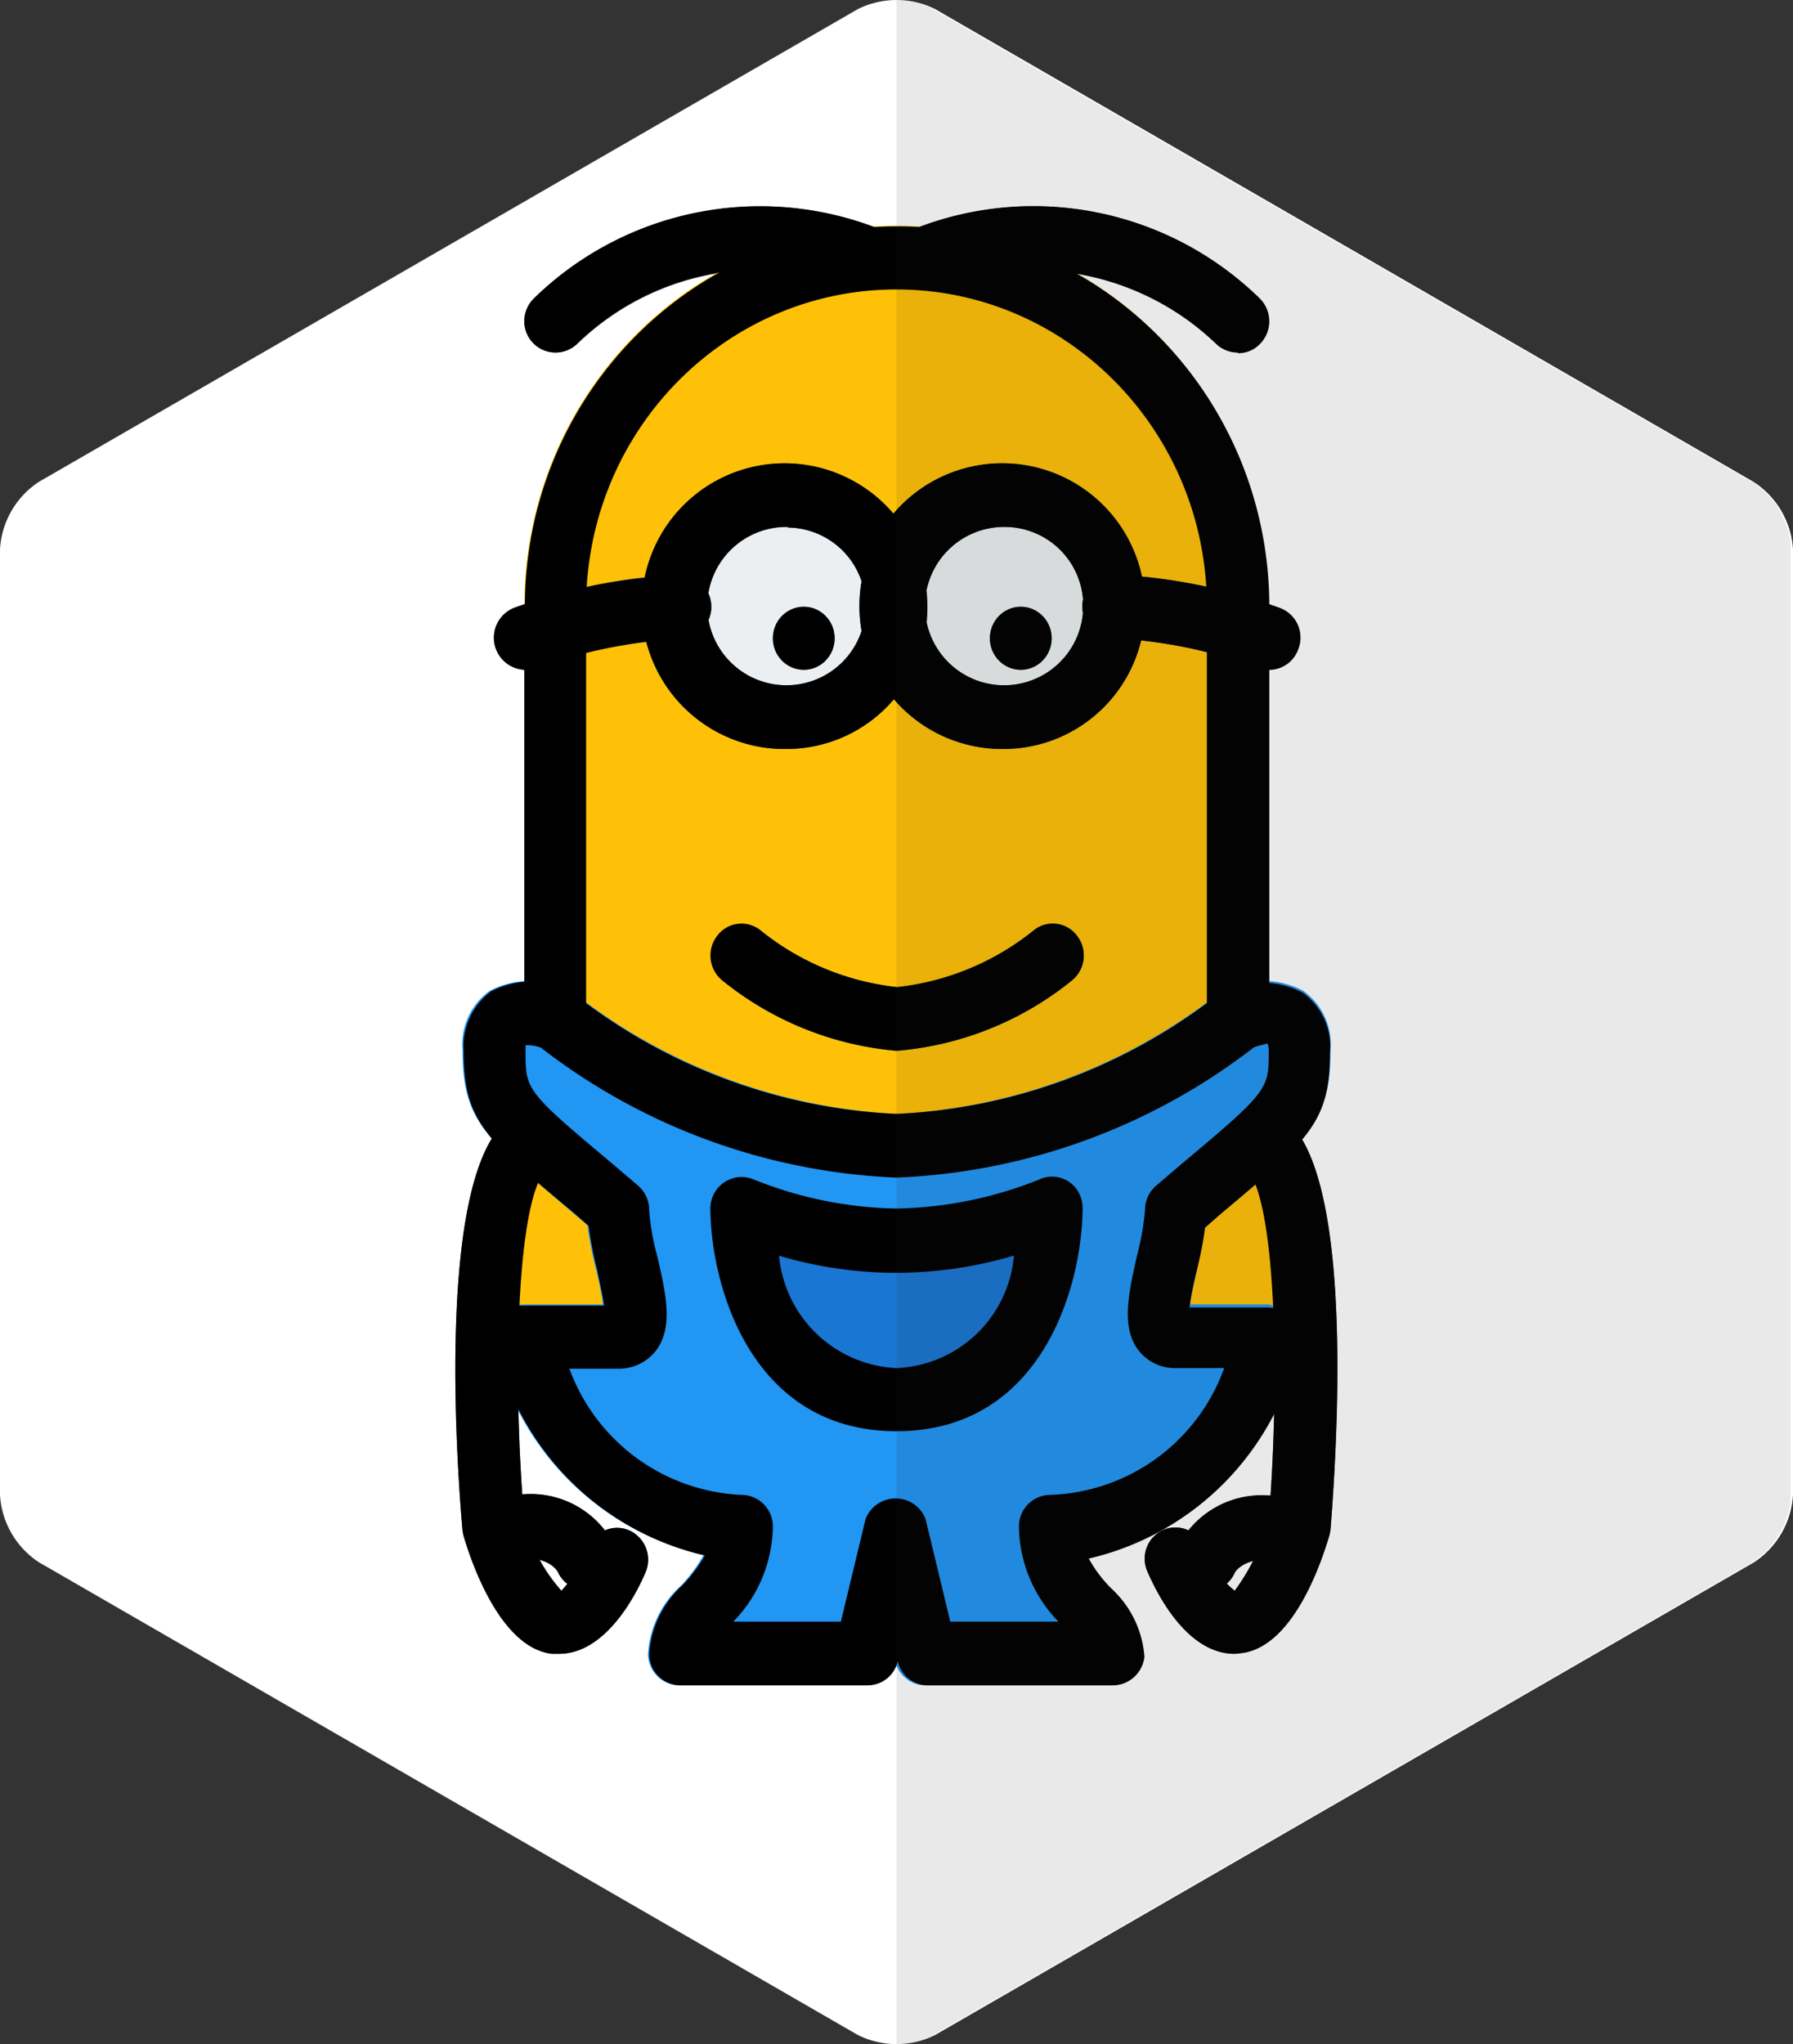<svg xmlns="http://www.w3.org/2000/svg" xmlns:xlink="http://www.w3.org/1999/xlink" viewBox="0 0 290 330.5"><rect x="0" y="0" width="290" height="330.5" fill="#333333" stroke="none"/><defs><style>.cls-1{fill:none;}.cls-2{fill:#fff;}.cls-3{fill:#455a64;}.cls-4{fill:#ffc107;}.cls-5{fill:#2196f3;}.cls-6{fill:#1976d2;}.cls-7{fill:#eceff1;}.cls-8{fill:#607d8b;}.cls-9{opacity:0.1;isolation:isolate;}.cls-10{clip-path:url(#clip-path);}.cls-11{fill:#221f1f;}</style><clipPath id="clip-path"><rect class="cls-1" x="145" width="144.6" height="330.49"/></clipPath></defs><title>minion</title><g id="Capa_2" data-name="Capa 2"><g id="Capa_1-2" data-name="Capa 1"><path class="cls-2" d="M0,88.8A14,14,0,0,1,6.3,77.9L138.7,1.5a14,14,0,0,1,12.6,0L283.6,77.9A14,14,0,0,1,290,88.8V241.7a14,14,0,0,1-6.3,10.9L151.3,329a14,14,0,0,1-12.6,0L6.3,252.6A14,14,0,0,1,0,241.7Z"/><path class="cls-3" d="M199.7,267.4c-8.3,0-13.2-11.2-14.2-13.5a5.1,5.1,0,0,1,2.8-6.6,5,5,0,0,1,6.4,2.7,15.7,15.7,0,0,0,5,7.2,34.8,34.8,0,0,0,5.5-11.3c1.9-23.7,1.1-52.1-3.6-56.9a5.2,5.2,0,0,1,.1-7.3,4.9,4.9,0,0,1,7,0c10.3,10.5,7.5,52.9,6.5,65.6a7.6,7.6,0,0,1-.2,1c-1.6,5.4-6.2,18.1-14.3,19Z"/><path class="cls-3" d="M195.2,257.2a5.1,5.1,0,0,1-5.1-5,5.5,5.5,0,0,1,.4-2.1,15.2,15.2,0,0,1,14.7-8.3,5.1,5.1,0,0,1,0,10.3c-4.2,0-5.4,2-5.5,2.2A4.8,4.8,0,0,1,195.2,257.2Z"/><path class="cls-3" d="M90.4,267.4H89.3c-8-.9-12.7-13.6-14.3-19a7.8,7.8,0,0,1-.2-1c-1.1-12.7-3.8-55.1,6.5-65.6a5,5,0,0,1,7.1-.1,5.2,5.2,0,0,1,.1,7.3h-.1c-4.8,4.9-5.6,33.2-3.6,56.9a27.1,27.1,0,0,0,6,11.3,22.7,22.7,0,0,0,4.5-7.2,4.9,4.9,0,0,1,6.6-2.5,5.2,5.2,0,0,1,2.6,6.5C103.6,256.2,98.6,267.4,90.4,267.4Z"/><path class="cls-3" d="M94.8,257.1a5,5,0,0,1-4.6-3c-.2-.3-1.4-2.2-5.5-2.2a5.1,5.1,0,0,1,0-10.3,15.2,15.2,0,0,1,14.7,8.3,5.1,5.1,0,0,1-2.7,6.7h0A4.3,4.3,0,0,1,94.8,257.1Z"/><path class="cls-4" d="M106.2,202.9a43.6,43.6,0,0,1-1.3-7.4,5.1,5.1,0,0,0-1.8-3.9l-4.4-3.7c-13.8-11.7-13.8-11.9-13.8-18a5.1,5.1,0,0,0-4.4-5.1,4.9,4.9,0,0,0-5.5,3.7c15.7,22.6-1.1,33.7,5.1,49.2a5,5,0,0,0,4.8,3.5H99.9a7.5,7.5,0,0,0,6-2.8C108.9,214.5,107.6,208.8,106.2,202.9Z"/><path class="cls-4" d="M215.2,169.1a4.7,4.7,0,0,0-5.2-4.3h-.1a5,5,0,0,0-4.6,5.1c0,6.2,0,6.3-13.9,18l-4.4,3.7a5.2,5.2,0,0,0-1.8,3.9,39.3,39.3,0,0,1-1.3,7.4c-1.4,6-2.6,11.6.3,15.4a7.4,7.4,0,0,0,6,2.8h15a5,5,0,0,0,4.6-3.1C215.6,202.4,199.2,188.3,215.2,169.1Z"/><path class="cls-3" d="M89.8,57a5,5,0,0,1-5-5.1,5.2,5.2,0,0,1,1.5-3.6,52.4,52.4,0,0,1,55.6-11.4,5.2,5.2,0,0,1,2.8,6.7,5,5,0,0,1-6.5,2.9,42.4,42.4,0,0,0-44.8,9.1A5.3,5.3,0,0,1,89.8,57Z"/><path class="cls-3" d="M200.2,57a5.1,5.1,0,0,1-3.6-1.5,42.6,42.6,0,0,0-44.8-9.1,4.9,4.9,0,0,1-6.5-2.9,5.2,5.2,0,0,1,2.8-6.6,52.3,52.3,0,0,1,55.6,11.4,5.2,5.2,0,0,1,0,7.3,4.8,4.8,0,0,1-3.5,1.5Z"/><path class="cls-4" d="M145,36.5c-33.3,0-60.2,27.6-60.2,61.5A35.9,35.9,0,0,0,85,102a5.7,5.7,0,0,0-.1,1.3v61.5a5.3,5.3,0,0,0,1.8,4A100.9,100.9,0,0,0,145,190.4a100.7,100.7,0,0,0,58.4-21.7,5.2,5.2,0,0,0,1.8-4V98.1C205.2,64.1,178.3,36.5,145,36.5Z"/><path class="cls-3" d="M145,169.9a51.8,51.8,0,0,1-28.2-11.4,5.2,5.2,0,0,1-.6-7.2,4.9,4.9,0,0,1,6.9-.8,42.8,42.8,0,0,0,22,9.1,41.3,41.3,0,0,0,22-9.1,4.9,4.9,0,0,1,7.1.8,5.2,5.2,0,0,1-.8,7.2h0A51.9,51.9,0,0,1,145,169.9Z"/><path class="cls-5" d="M205.2,210.9H192.5c.2-1.7.8-4,1.1-5.7s1-4.8,1.4-7.2l2.7-2.3c14.2-11.9,17.5-14.7,17.5-25.9a10.7,10.7,0,0,0-4.4-9.6,14,14,0,0,0-12.6-.2l-1.2.7a91.9,91.9,0,0,1-52,19.4,92.3,92.3,0,0,1-52-19.4l-1.2-.7a14,14,0,0,0-12.6.2,10.7,10.7,0,0,0-4.4,9.6c0,11.2,3.4,14,17.5,26l2.7,2.3a62.2,62.2,0,0,0,1.4,7.2c.4,1.6.9,3.9,1.1,5.6H84.8a5.1,5.1,0,0,0-5,5.1,5.7,5.7,0,0,0,.1,1.3,45.1,45.1,0,0,0,33.9,34.1,24.2,24.2,0,0,1-3.6,4.9,16.3,16.3,0,0,0-5.4,11.1,5.1,5.1,0,0,0,5,5.1H140a5,5,0,0,0,4.8-3.9v0a5,5,0,0,0,4.8,3.9h30.1a5.1,5.1,0,0,0,5-5.1,16.7,16.7,0,0,0-5.4-11,22.5,22.5,0,0,1-3.6-4.9,45.2,45.2,0,0,0,33.9-34.2,5.1,5.1,0,0,0-3.7-6.2Z"/><path class="cls-6" d="M172.9,191.2a4.9,4.9,0,0,0-4.8-.4,64.6,64.6,0,0,1-23.1,4.7,64.8,64.8,0,0,1-23.1-4.7,4.9,4.9,0,0,0-6.6,2.6,5.5,5.5,0,0,0-.4,2.1c.1,12.4,6.6,35.9,30.1,35.9s30-23.5,30.1-35.9A4.9,4.9,0,0,0,172.9,191.2Z"/><ellipse class="cls-7" cx="127.5" cy="98.1" rx="17.5" ry="17.9"/><path class="cls-3" d="M127.5,121.1A23.1,23.1,0,1,1,150,98.1,22.8,22.8,0,0,1,127.5,121.1Zm0-35.9A12.8,12.8,0,1,0,140,98.1a12.7,12.7,0,0,0-12.6-12.8Z"/><ellipse class="cls-7" cx="162.6" cy="98.1" rx="17.5" ry="17.9"/><path class="cls-3" d="M162.6,121.1a23.1,23.1,0,1,1,22.6-23.1h0A22.9,22.9,0,0,1,162.6,121.1Zm0-35.9a12.8,12.8,0,1,0,12.6,12.9,12.7,12.7,0,0,0-12.6-12.9Z"/><path class="cls-3" d="M205.2,108.3a4.3,4.3,0,0,1-1.7-.3,79.5,79.5,0,0,0-23.3-4.8,5.1,5.1,0,0,1,0-10.3A90.3,90.3,0,0,1,207,98.3a5.1,5.1,0,0,1,3,6.6A4.9,4.9,0,0,1,205.2,108.3Z"/><path class="cls-3" d="M84.8,108.3a5.2,5.2,0,0,1-1.7-10,89.7,89.7,0,0,1,26.8-5.4,5.1,5.1,0,0,1,0,10.3A82.7,82.7,0,0,0,86.5,108,5,5,0,0,1,84.8,108.3Z"/><ellipse class="cls-8" cx="130" cy="103.2" rx="5" ry="5.1"/><ellipse class="cls-8" cx="165.1" cy="103.2" rx="5" ry="5.1"/><path d="M145,190.4a100.7,100.7,0,0,1-58.4-21.7,5.2,5.2,0,0,1-1.8-4V103.2A4.9,4.9,0,0,1,85,102q-.1-1.9-.1-3.9c0-34,27-61.5,60.2-61.5s60.2,27.6,60.2,61.5v66.7a5.3,5.3,0,0,1-1.8,4A101,101,0,0,1,145,190.4ZM94.8,162.2A91,91,0,0,0,145,180.1a91,91,0,0,0,50.2-17.9V98.1c0-28.3-22.5-51.3-50.2-51.3S94.8,69.7,94.8,98.1c0,1.6.1,3.1.2,4.7a5.2,5.2,0,0,1-.2,2.1v57.4Z"/><path d="M127.5,121.1A23.1,23.1,0,1,1,150,98.1,22.8,22.8,0,0,1,127.5,121.1Zm0-35.9A12.8,12.8,0,1,0,140,98.1a12.7,12.7,0,0,0-12.6-12.8Z"/><path d="M162.6,121.1a23.1,23.1,0,1,1,22.6-23.1h0A22.9,22.9,0,0,1,162.6,121.1Zm0-35.9a12.8,12.8,0,1,0,12.6,12.9,12.7,12.7,0,0,0-12.6-12.9Z"/><path d="M205.2,108.3a4.3,4.3,0,0,1-1.7-.3,79.5,79.5,0,0,0-23.3-4.8,5.1,5.1,0,0,1,0-10.3A90.3,90.3,0,0,1,207,98.3a5.1,5.1,0,0,1,3,6.6A5.1,5.1,0,0,1,205.2,108.3Z"/><path d="M84.8,108.3a5.2,5.2,0,0,1-1.7-10A89.7,89.7,0,0,1,109.9,93a5.1,5.1,0,0,1,0,10.3,82.7,82.7,0,0,0-23.4,4.8Z"/><path d="M145,169.9a52,52,0,0,1-28.2-11.4,5.2,5.2,0,0,1-.8-7.2,4.9,4.9,0,0,1,7.1-.8,42.2,42.2,0,0,0,22,9.1,42.8,42.8,0,0,0,22-9.1,4.9,4.9,0,0,1,7.1.8,5.2,5.2,0,0,1-.8,7.2A51.6,51.6,0,0,1,145,169.9Z"/><path d="M90.4,267.4H89.3c-8-.9-12.7-13.6-14.3-19a7.8,7.8,0,0,1-.2-1c-1.1-12.7-3.8-55.1,6.5-65.6a5,5,0,0,1,7.1-.1,5.2,5.2,0,0,1,.1,7.3h-.1c-4.8,4.9-5.6,33.2-3.6,56.9a27.1,27.1,0,0,0,6,11.3,22.7,22.7,0,0,0,4.5-7.2,4.9,4.9,0,0,1,6.6-2.5,5.2,5.2,0,0,1,2.6,6.5C103.6,256.2,98.6,267.4,90.4,267.4Z"/><path d="M94.8,257.1a5,5,0,0,1-4.6-3c-.2-.3-1.4-2.2-5.5-2.2a5.1,5.1,0,0,1,0-10.3,15.2,15.2,0,0,1,14.7,8.3,5.1,5.1,0,0,1-2.7,6.7h0A4.3,4.3,0,0,1,94.8,257.1Z"/><path d="M180.2,272.5H150a5,5,0,0,1-4.8-3.9v0a5,5,0,0,1-4.8,3.9H110a5.1,5.1,0,0,1-5-5.1,16.4,16.4,0,0,1,5.4-11.1,25,25,0,0,0,3.6-4.8,45.1,45.1,0,0,1-33.9-34.2,5.1,5.1,0,0,1,3.6-6.2h14c-.2-1.7-.8-4.1-1.1-5.7a62,62,0,0,1-1.4-7.2l-2.4-2.1c-14.4-12-17.8-14.9-17.8-26.1a11,11,0,0,1,4.4-9.7,14,14,0,0,1,12.6-.2,5.2,5.2,0,0,1,2.8,6.7,5,5,0,0,1-6.5,2.8h-.3a6.5,6.5,0,0,0-3-.6v1c0,6.2,0,6.4,14.1,18.2l4.1,3.5a5.2,5.2,0,0,1,1.8,4,38.8,38.8,0,0,0,1.3,7.4c1.4,6,2.7,11.6-.3,15.4a7.6,7.6,0,0,1-6,2.8H92.1A31.1,31.1,0,0,0,120,241.7a5.1,5.1,0,0,1,5,5.1,22.4,22.4,0,0,1-6.4,15.4h17.4l4-16.6a5.2,5.2,0,0,1,9.7,0l4,16.6h17.5a22.4,22.4,0,0,1-6.4-15.4,5.1,5.1,0,0,1,5-5.1A31,31,0,0,0,198,221.2h-7.8a7.4,7.4,0,0,1-6-2.8c-3-3.8-1.6-9.5-.3-15.4a43.9,43.9,0,0,0,1.3-7.4,5.1,5.1,0,0,1,1.8-3.9l4.1-3.5c14.1-11.8,14.1-12.1,14.1-18.2a3.3,3.3,0,0,0-.2-1.3c-.1.1-1.8.4-2.9.9a4.9,4.9,0,0,1-6.6-2.6,5.1,5.1,0,0,1,2.6-6.7,13.9,13.9,0,0,1,12.6.2,10.7,10.7,0,0,1,4.4,9.7c0,11.3-3.4,14.1-17.8,26.2l-2.4,2.1c-.3,2.4-.8,4.8-1.4,7.2s-.9,4-1.1,5.7h12.7a5.1,5.1,0,0,1,5,5.1,5.7,5.7,0,0,1-.1,1.3,45.2,45.2,0,0,1-33.9,34.2,22,22,0,0,0,3.6,4.8,16.5,16.5,0,0,1,5.4,11.1A5.2,5.2,0,0,1,180.2,272.5Z"/><path d="M199.7,267.4c-8.3,0-13.2-11.2-14.2-13.5a5.1,5.1,0,0,1,2.8-6.6,5,5,0,0,1,6.4,2.7,15.7,15.7,0,0,0,5,7.2,34.8,34.8,0,0,0,5.5-11.3c1.9-23.7,1.1-52.1-3.6-56.9a5.2,5.2,0,0,1,.1-7.3,4.9,4.9,0,0,1,7,0c10.3,10.5,7.5,52.9,6.5,65.6a7.6,7.6,0,0,1-.2,1c-1.6,5.4-6.2,18.1-14.3,19Z"/><path d="M195.2,257.2a5.1,5.1,0,0,1-5.1-5,5.5,5.5,0,0,1,.4-2.1,15.2,15.2,0,0,1,14.7-8.3,5.1,5.1,0,0,1,0,10.3c-4.2,0-5.4,2-5.5,2.2A4.8,4.8,0,0,1,195.2,257.2Z"/><path d="M145,231.4c-23.5,0-30-23.5-30.1-35.9a5.1,5.1,0,0,1,4.9-5.2,5.2,5.2,0,0,1,2.1.4,64.6,64.6,0,0,0,23.1,4.7,64.8,64.8,0,0,0,23.1-4.7,4.9,4.9,0,0,1,6.6,2.6,5.5,5.5,0,0,1,.4,2.1C175,208,168.5,231.4,145,231.4ZM126,203a20,20,0,0,0,19,18.2,19.9,19.9,0,0,0,19-18.2,66.4,66.4,0,0,1-38.1,0Z"/><path d="M89.8,57a5.1,5.1,0,0,1-5-5.1,5.2,5.2,0,0,1,1.5-3.6,52.4,52.4,0,0,1,55.6-11.4,5.2,5.2,0,0,1,2.6,6.8,5,5,0,0,1-6.3,2.7,42.5,42.5,0,0,0-44.8,9.1A4.9,4.9,0,0,1,89.8,57Z"/><path d="M200.2,57a5.1,5.1,0,0,1-3.6-1.5,43,43,0,0,0-44.7-9.1,5,5,0,0,1-6.5-2.8,5.2,5.2,0,0,1,2.8-6.7,52.3,52.3,0,0,1,55.6,11.4,5.2,5.2,0,0,1,0,7.3,4.8,4.8,0,0,1-3.5,1.5Z"/><ellipse cx="130" cy="103.2" rx="5" ry="5.1"/><ellipse cx="165.1" cy="103.2" rx="5" ry="5.1"/><g class="cls-9"><g class="cls-10"><g class="cls-10"><path class="cls-11" d="M283.3,77.9,150.9,1.5A12.7,12.7,0,0,0,145,0V330.5a12.8,12.8,0,0,0,6-1.5l132.4-76.4a14,14,0,0,0,6.3-10.9V88.8a14,14,0,0,0-6.3-10.9"/></g></g></g></g></g></svg>
